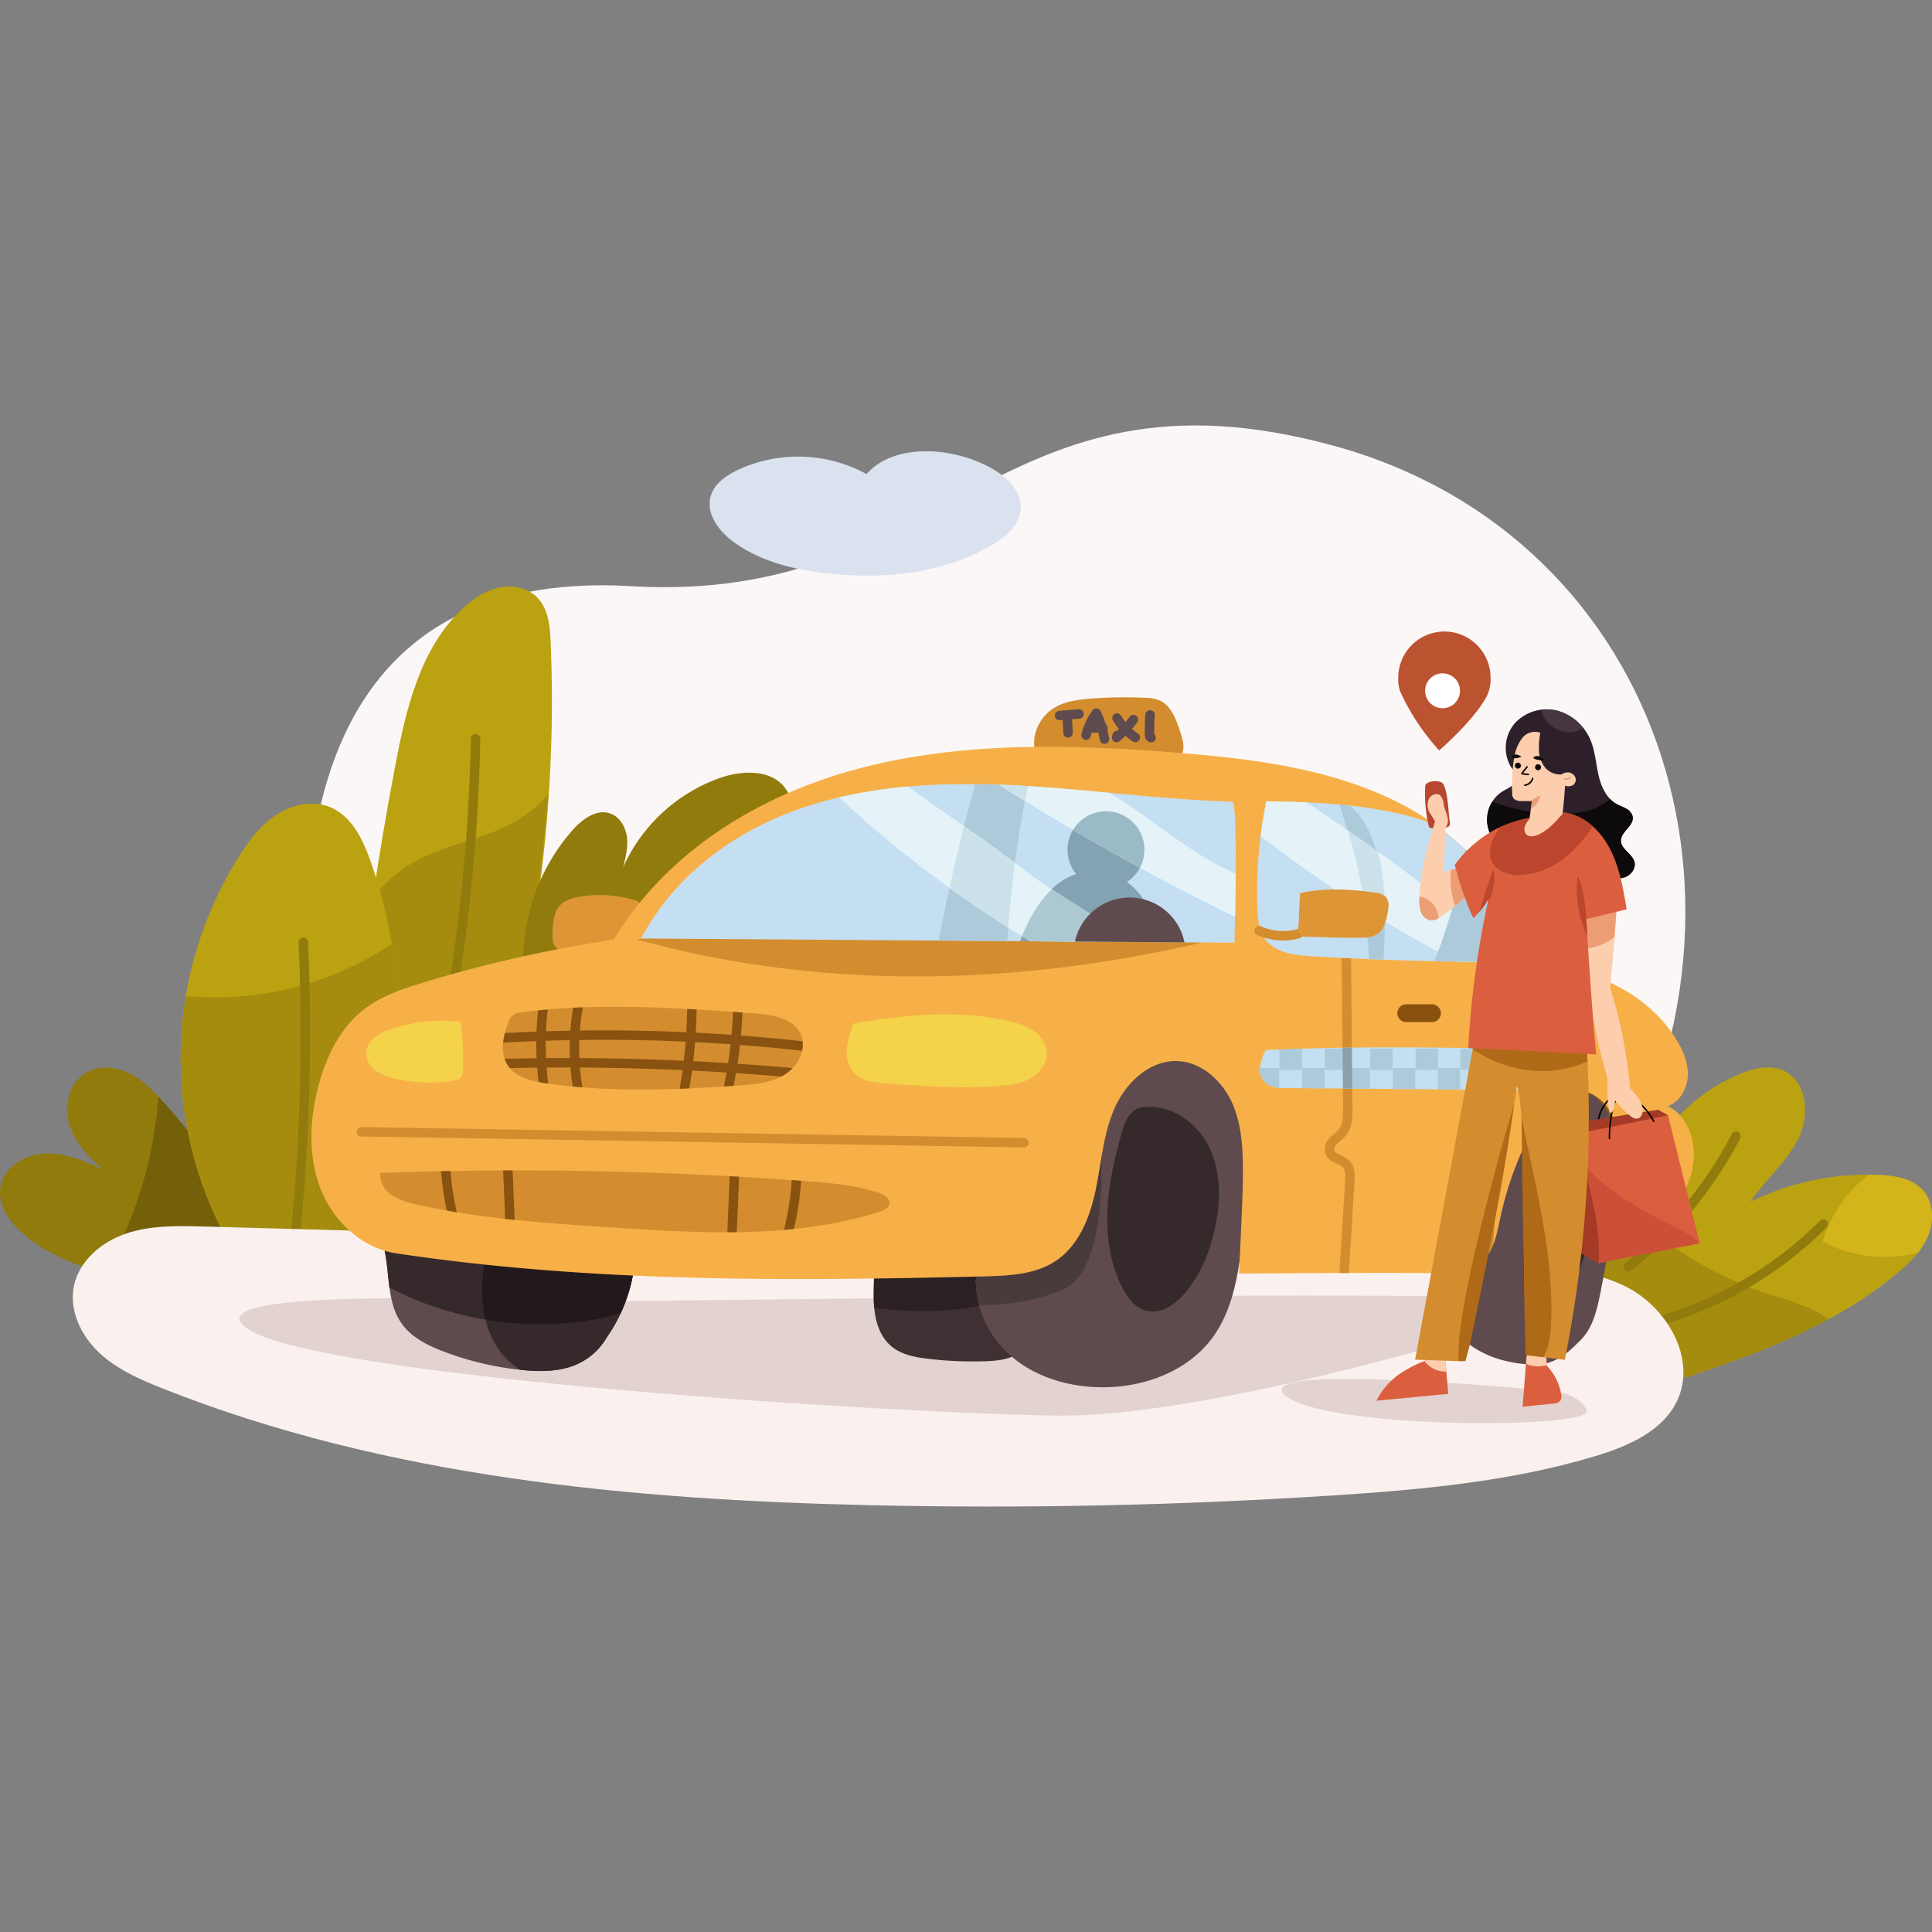 <svg xmlns="http://www.w3.org/2000/svg" xmlns:xlink="http://www.w3.org/1999/xlink" width="600" height="600" viewBox="0 0 600 600">
  <rect x="0" y="0" width="600" height="600" fill="#808080" stroke="none"/>
  <defs>
    <clipPath id="a">
      <path d="M393.105,326.124a14.576,14.576,0,0,0-1.848,5.9,5.532,5.532,0,0,0,3.216,5.19,12.219,12.219,0,0,0,4.8.682l73.718.654-.084-12.849C445.474,325.284,418.041,324.871,393.105,326.124Z" fill="none"/>
    </clipPath>
    <clipPath id="b">
      <path d="M118.03,364.257a1193.707,1193.707,0,0,1,132.942,2.615c7.461.565,15,1.217,22.088,3.636,1.534.523,3.327,1.558,3.187,3.176-.13,1.468-1.776,2.23-3.181,2.672-26.707,8.4-55.4,6.654-83.337,4.826-20.167-1.319-40.431-2.651-60.152-7.08a23.315,23.315,0,0,1-7.554-2.7A8.03,8.03,0,0,1,118.03,364.257Z" fill="none"/>
    </clipPath>
    <clipPath id="c">
      <path d="M158.905,314.83c-2.182,5.19-4.287,11.46-1.133,16.123,2.5,3.7,7.374,4.829,11.794,5.476,19.815,2.9,39.979,2.051,59.96.67,4.893-.339,10.006-.778,14.172-3.374s6.976-8.062,4.957-12.532c-2.277-5.025-8.811-6.094-14.312-6.484C208.919,312.912,183.255,311.12,158.905,314.83Z" fill="none"/>
    </clipPath>
  </defs>
  <title>Online Taxi</title>
  <g>
    <path d="M172.692,415.317s-69.981-46.652-75.813-99.139.972-139.962,99.14-134.132,113.722-71.926,217.722-43.739S556,286.273,492.471,382.273C428.553,478.86,194.076,436.7,172.692,415.317Z" fill="#fcf7f7"/>
    <g>
      <path d="M116.818,402.4c-11.728-53.809-4.412-109.851,5.806-163.967,3.383-17.92,7.735-37,21.051-49.457,3.167-2.965,6.887-5.512,11.119-6.457s9.045-.042,12.08,3.057c3.463,3.538,3.943,8.951,4.146,13.9,1.746,42.415-2.542,85.075-13.694,130.842-4.923,20.85-10.3,42.146-22.362,59.853-3.95,5.8-9.114,11.46-15.993,12.823S103.761,399.133,116.818,402.4Z" fill="#bba211"/>
      <path d="M170.226,246.727c-16.008,18.193-36.639,11.381-52.761,30.145-.677.79-1.323,1.606-1.973,2.418-3.38,33.615-5.844,87.275,1.326,120.174-13.057-3.263-4.729,1.954,2.153.591s12.043-7.027,15.993-12.823c12.061-17.708,17.439-39,22.362-59.853A487.908,487.908,0,0,0,170.226,246.727Z" fill="#a58c0f"/>
      <path d="M118.646,398.647a1.464,1.464,0,0,1-1.39-1.932A561.724,561.724,0,0,0,146.23,229.377a1.438,1.438,0,0,1,1.494-1.436,1.465,1.465,0,0,1,1.437,1.5,564.717,564.717,0,0,1-29.124,168.21A1.467,1.467,0,0,1,118.646,398.647Z" fill="#917b0c"/>
      <path d="M42.41,395.891A55.771,55.771,0,0,1,8.87,384.524c-5.1-3.9-9.865-9.767-8.69-16.08,1.149-6.172,7.8-10.066,14.079-10.229s12.237,2.492,17.95,5.093c-4.66-3.82-8.994-8.453-10.671-14.239s.03-12.888,5.217-15.948c4.047-2.387,9.314-1.853,13.514.256s7.536,5.58,10.668,9.083A219.049,219.049,0,0,1,76.95,378.277c1.456,2.5,2.911,5.389,2.111,8.173-.853,2.963-3.921,4.644-6.781,5.8C59.95,397.205,46.09,398.272,42.41,395.891Z" fill="#917b0c"/>
      <path d="M76.95,378.277A219.049,219.049,0,0,0,50.937,342.46c-.578-.648-1.169-1.29-1.765-1.927A129.013,129.013,0,0,1,33.09,394.386c-.114.2-.229.4-.341.606a54.53,54.53,0,0,0,9.661.9c3.68,2.381,17.54,1.314,29.87-3.645a20.3,20.3,0,0,0,3.364-1.686,39.137,39.137,0,0,0,3.556-6.739A15.972,15.972,0,0,0,76.95,378.277Z" fill="#75600a"/>
      <path d="M79.836,399.4A117.524,117.524,0,0,1,74.055,266.23c3.133-5,6.751-9.871,11.671-13.127s11.379-4.676,16.831-2.417c6.729,2.792,10.209,10.146,12.61,17.024a160.994,160.994,0,0,1,5.146,87.226c-3.5,15.8-9.83,31.687-22.019,42.329-5.106,4.458-11.739,7.988-18.427,6.9S67.48,395.6,79.836,399.4Z" fill="#bba211"/>
      <path d="M163.1,307.108a61.644,61.644,0,0,1,14.69-49.288c3.011-3.384,7.4-6.674,11.685-5.2,3,1.031,4.838,4.2,5.224,7.352s-.4,6.3-1.177,9.376a52.007,52.007,0,0,1,30.158-27.782c6.947-2.408,16-2.669,20.256,3.324,4.241,5.964,1.107,14.311-3.014,20.36C223.979,290.119,190.737,302.6,163.1,307.108Z" fill="#917b0c"/>
      <path d="M121.705,293.138c-.561.348-1.113.7-1.646,1.043a98.571,98.571,0,0,1-62.282,15.136,116.668,116.668,0,0,0-1.538,24.4,118.365,118.365,0,0,0,23.6,65.686c-12.356-3.8-6.658,3.663.031,4.758s13.321-2.437,18.427-6.9c12.189-10.642,18.524-26.532,22.019-42.329A160.958,160.958,0,0,0,121.705,293.138Z" fill="#a58c0f"/>
      <path d="M90.342,398.276a1.32,1.32,0,0,1-.176-.011,1.465,1.465,0,0,1-1.282-1.628,643.459,643.459,0,0,0,3.861-103.894,1.466,1.466,0,1,1,2.929-.13A646.822,646.822,0,0,1,91.8,396.983,1.468,1.468,0,0,1,90.342,398.276Z" fill="#917b0c"/>
      <path d="M512.226,359.523a55.491,55.491,0,0,1,28.043-25.959c4.338-1.79,9.367-3,13.651-1.074,7.423,3.334,8.172,14.083,4.48,21.336s-10.309,12.577-14.753,19.395a82.417,82.417,0,0,1,40.059-8.332c4.911.232,10.255,1.136,13.509,4.822,3.346,3.784,3.468,9.64,1.476,14.281s-5.74,8.285-9.619,11.523c-18.8,15.7-42.264,24.542-65.514,32.238-6,1.984-12.4,3.929-18.52,2.371-7.4-1.886-12.645-8.5-16.016-15.344-6.282-12.75-7.893-28.011-3.093-41.389S502.264,348.934,512.226,359.523Z" fill="#bba211"/>
      <path d="M597.215,369.711c-3.254-3.686-8.6-4.59-13.509-4.822-1.134-.053-2.271-.045-3.408-.051l-.047.037a40.537,40.537,0,0,0-14.177,20.688,40.254,40.254,0,0,0,29.588,3.422,22.489,22.489,0,0,0,3.029-4.993C600.683,379.351,600.561,373.5,597.215,369.711Z" fill="#d3b41a"/>
      <path d="M566.8,408.955c-5.6-3.718-12.3-5.319-18.677-7.448a111.352,111.352,0,0,1-54.119-39.435c8.2,12.652-1.789,19.237-8.377,28.81a37,37,0,0,0-2.274,3.775,57.266,57.266,0,0,0,5.665,20.123c3.371,6.847,8.619,13.458,16.016,15.344,6.119,1.558,12.524-.387,18.52-2.371,15.123-5.006,30.33-10.513,44.291-18.061Q567.338,409.308,566.8,408.955Z" fill="#a58c0f"/>
      <path d="M504.142,414.322a1.467,1.467,0,0,1-.265-2.909,117.107,117.107,0,0,0,61.367-32.337,1.467,1.467,0,0,1,2.081,2.067A120.074,120.074,0,0,1,504.409,414.3,1.427,1.427,0,0,1,504.142,414.322Z" fill="#917b0c"/>
      <path d="M474.964,392.174,63.283,380.908c-8.094-.221-16.385-.414-24.063,2.162S24.48,391.6,22.926,399.55c-1.471,7.514,2.286,15.3,7.87,20.539s12.777,8.369,19.894,11.187c69.369,27.475,145.081,34.5,219.672,36.177q71.835,1.617,143.624-3.029c27.5-1.782,55.179-4.294,81.557-12.254,10.039-3.027,20.759-7.644,25.282-17.105,6.253-13.081-3.173-29.313-16.213-35.655S476.34,393.928,474.964,392.174Z" fill="#faf1ef"/>
      <path d="M505.7,394.856a1.466,1.466,0,0,1-.912-2.615,124.58,124.58,0,0,0,33.071-40.106,1.466,1.466,0,0,1,2.6,1.348,127.568,127.568,0,0,1-33.854,41.056A1.46,1.46,0,0,1,505.7,394.856Z" fill="#917b0c"/>
      <path d="M480.99,431.939s-93.67-9.228-81.9,1.384,96.669,10.613,93.669,4.615S480.99,431.939,480.99,431.939Z" fill="#e2d3d0"/>
    </g>
    <path d="M269.131,147.228a44.434,44.434,0,0,0-40.06-1.261c-3.633,1.734-7.281,4.3-8.37,8.18-1.508,5.367,2.507,10.746,6.987,14.063,8.289,6.138,18.714,8.663,28.964,9.83,17.513,1.994,36.015.222,51.245-8.653,4.271-2.489,8.589-6.1,9.051-11.022.562-5.952-4.744-10.81-10.072-13.517C293.469,138.04,276.656,138.436,269.131,147.228Z" fill="#dae2ef"/>
    <path d="M484.99,403.946c6.8,1.715-104.59,36.3-156.27,35.684S102.314,427.94,77.7,413.175,171.4,404.4,171.4,404.4,469.822,400.123,484.99,403.946Z" fill="#e2d3d0"/>
    <path d="M321.341,232.668c-.933-4.769,1.671-9.738,5.173-12.251s7.718-3.087,11.791-3.419a132.654,132.654,0,0,1,17.334-.285,11.445,11.445,0,0,1,4.978,1.041c3.412,1.831,5,6.471,6.278,10.688.607,2,1.125,4.545-.155,6.029a4.253,4.253,0,0,1-2.028,1.143,86.389,86.389,0,0,1-36.759,3.921,13.585,13.585,0,0,1-5.169-1.344C321.174,237.306,319.751,235.69,321.341,232.668Z" fill="#d38d2f"/>
    <path d="M331.689,229.087a1.464,1.464,0,0,1-1.461-1.4l-.264-5.618a1.464,1.464,0,0,1,1.394-1.533,1.527,1.527,0,0,1,1.534,1.4l.263,5.618a1.464,1.464,0,0,1-1.395,1.533Z" fill="#5f4b4d"/>
    <path d="M329.055,223.686a1.466,1.466,0,0,1-.118-2.927l6.049-.494a1.466,1.466,0,0,1,.237,2.923l-6.049.493C329.133,223.684,329.092,223.686,329.055,223.686Z" fill="#5f4b4d"/>
    <path d="M343,231.027a1.465,1.465,0,0,1-1.447-1.24,27.44,27.44,0,0,0-1.333-5.172,16.917,16.917,0,0,0-1.509,4.032,1.465,1.465,0,1,1-2.854-.664,19.9,19.9,0,0,1,3.45-7.391,1.468,1.468,0,0,1,2.494.244,30.291,30.291,0,0,1,2.649,8.5,1.469,1.469,0,0,1-1.224,1.675A1.592,1.592,0,0,1,343,231.027Z" fill="#5f4b4d"/>
    <path d="M346.772,230.517a1.465,1.465,0,0,1-1.422-1.82l.164-.632a1.467,1.467,0,0,1,1.4-1.1,30.86,30.86,0,0,0,3.9-4.389,1.467,1.467,0,0,1,2.368,1.731,34.029,34.029,0,0,1-5.46,5.863A1.465,1.465,0,0,1,346.772,230.517Z" fill="#5f4b4d"/>
    <path d="M352.587,230.489a1.456,1.456,0,0,1-.818-.251,20.527,20.527,0,0,1-6.153-6.541,1.467,1.467,0,0,1,2.527-1.489,17.532,17.532,0,0,0,5.267,5.6,1.466,1.466,0,0,1-.823,2.681Z" fill="#5f4b4d"/>
    <path d="M357.479,230.557a1.443,1.443,0,0,1-.438-.067,2.275,2.275,0,0,1-1.5-2.38,61.136,61.136,0,0,1,.163-6.2,1.431,1.431,0,0,1,1.576-1.348,1.466,1.466,0,0,1,1.348,1.575,58.176,58.176,0,0,0-.158,5.877,1.466,1.466,0,0,1-.99,2.547Z" fill="#5f4b4d"/>
    <path d="M119.108,386.851c2.059,8.155.8,17.492,5.721,24.312,3.062,4.246,8.006,6.686,12.9,8.549a94.939,94.939,0,0,0,23.868,5.7c4.836.513,9.794.642,14.49-.629a20.271,20.271,0,0,0,12.383-9.486,49.306,49.306,0,0,0,7.891-18.376c.365-1.794.6-3.756-.255-5.369-1.206-2.256-4.035-2.977-6.551-3.431a236.051,236.051,0,0,0-48.219-3.6A90.586,90.586,0,0,0,119.108,386.851Z" fill="#5f4b4d"/>
    <path d="M189.551,388.125a231.723,231.723,0,0,0-37.789-3.627,75.149,75.149,0,0,0-2.04,17.4c.2,7.181,2.309,14.559,7.226,19.8a22.08,22.08,0,0,0,4.65,3.722c4.835.511,9.793.638,14.485-.631a20.271,20.271,0,0,0,12.383-9.486,49.306,49.306,0,0,0,7.891-18.376c.365-1.794.6-3.756-.255-5.369C194.9,389.3,192.067,388.579,189.551,388.125Z" fill="#35292b"/>
    <path d="M187.107,409.311a37.609,37.609,0,0,0,5.711-1.63,49.344,49.344,0,0,0,3.539-10.756c.365-1.794.6-3.756-.255-5.369-1.206-2.256-4.035-2.977-6.551-3.431a236.051,236.051,0,0,0-48.219-3.6,90.586,90.586,0,0,0-22.224,2.327c1.059,4.2,1.246,8.715,1.843,13.039A101.305,101.305,0,0,0,187.107,409.311Z" fill="#35292b"/>
    <path d="M196.1,391.556c-1.206-2.256-4.035-2.977-6.551-3.431-2.761-.5-5.536-.929-8.325-1.326q-.729-.105-1.459-.208c-2.851-.386-5.716-.73-8.618-1.012l-.209-.02c-6.215-.6-12.571-.954-19.161-1.059l-.017,0a75.149,75.149,0,0,0-2.04,17.4,37.437,37.437,0,0,0,1.05,7.908,99.472,99.472,0,0,0,36.335-.5,37.609,37.609,0,0,0,5.711-1.63q.581-1.26,1.089-2.55c.014-.034.027-.069.041-.1.313-.793.6-1.6.871-2.406.035-.106.074-.211.109-.318.241-.736.457-1.479.664-2.225.046-.164.1-.325.138-.491.234-.881.446-1.768.627-2.662C196.722,395.131,196.962,393.169,196.1,391.556Z" fill="#21191b"/>
    <path d="M271.14,390.278c.646,4.813.013,9.7.262,14.549s1.581,9.982,5.262,13.15c3.174,2.73,7.539,3.539,11.7,4.026a118.969,118.969,0,0,0,17.591.742c3.921-.127,8.128-.557,11.127-3.09,3.614-3.051,4.438-8.238,4.669-12.963.247-5.108.052-10.378-1.954-15.085s-6.125-8.774-12.933-10.252C294.289,378.818,280.565,382.949,271.14,390.278Z" fill="#3f3133"/>
    <path d="M315.744,402.235c2.187-.827,4.587-2.282,5.749-4.147a25.306,25.306,0,0,0-1.5-5.967,13.879,13.879,0,0,0-4.968-1.654c-12.779-2.214-25.7-4.41-38.636-3.673a44.328,44.328,0,0,0-5.246,3.484c.646,4.813.013,9.7.262,14.549.023.449.067.9.109,1.356C286.558,408.028,301.674,407.543,315.744,402.235Z" fill="#2b2022"/>
    <g>
      <path d="M303.145,398.459c-.077,9.391,5.1,18.408,12.581,24.081s17.034,8.218,26.427,8.289c13.037.1,26.652-4.893,34.377-15.39,7.422-10.082,8.418-23.322,9.985-35.742,1.006-7.953,2.355-15.947,1.746-23.94s-3.438-16.169-9.48-21.439c-6.161-5.376-15.045-7.024-23.052-5.372s-15.169,6.311-20.908,12.135-10.181,12.792-14.247,19.886a304.648,304.648,0,0,0-15.411,31.055C303.774,395.249,302.414,398.858,303.145,398.459Z" fill="#5f4b4d"/>
      <path d="M317.876,366.186l-.3.172c-4.539,8.353-8.656,16.932-12.414,25.664-1.389,3.227-2.749,6.836-2.018,6.437a26.458,26.458,0,0,0,.872,6.887c6.57-.03,17.781-.823,26.779-5.245,13.612-6.691,11.074-42.913,11.074-42.913Z" fill="#493a3c"/>
    </g>
    <path d="M354.472,343.907c8.4-1.359,16.867,4.232,20.769,11.8s3.935,16.6,2.242,24.944c-1.53,7.538-4.46,14.915-9.4,20.811-2.953,3.533-7.333,6.684-11.827,5.673-3.7-.829-6.233-4.222-7.911-7.618-3.636-7.363-4.807-15.769-4.412-23.973s2.294-16.264,4.532-24.164C349.375,348.178,351.033,344.462,354.472,343.907Z" fill="#35292b"/>
    <path d="M483.967,390.732l24.923-5.375s11.239-40.56-3.909-48.868-25.9,4.4-25.9,4.4Z" fill="#915c1c"/>
    <path d="M452.955,384.793a112.308,112.308,0,0,0-3.04,20.544c-.1,1.826-.314,3.809.569,5.41,6.12,11.1,19.817,12.838,25.34,13.051,7.121.277,11.163-3.721,15.064-7.634,3.857-3.864,5.118-9.541,6.178-14.9,2.975-15.047,5.7-30.347,4.55-45.644-.312-4.141-.97-8.43-3.316-11.86-3.875-5.676-11.813-7.638-18.422-5.749-7.282,2.08-12.889,7.98-16.895,14.409C456.291,363.171,455.1,376.006,452.955,384.793Z" fill="#5f4b4d"/>
    <path d="M488.253,354.936a10.992,10.992,0,0,0-6.193,4.181,26.682,26.682,0,0,0-3.528,6.733c-3.773,9.636-5.958,20.01-5.312,30.338.183,2.957.9,6.363,3.552,7.7,2.328,1.172,5.191.185,7.305-1.339a20.832,20.832,0,0,0,6.75-9.048,52.144,52.144,0,0,0,2.873-11.043c1.229-7.029,2.108-14.241.936-21.278a10.215,10.215,0,0,0-1.762-4.74A4.547,4.547,0,0,0,488.253,354.936Z" fill="#35292b"/>
    <path d="M198.257,279.915a37.59,37.59,0,0,0-18.284-1.419c-2.2.377-4.489,1.022-6.022,2.647-1.929,2.052-2.187,5.118-2.339,7.935-.1,1.738-.142,3.648.927,5.026a6.339,6.339,0,0,0,3.833,1.972,21.781,21.781,0,0,0,19.82-6.135,11.489,11.489,0,0,0,2.858-4.512A6.491,6.491,0,0,0,198.257,279.915Z" fill="#dd9536"/>
    <path d="M475.371,300.575c-3.456-23.046-21.526-41.867-42.5-52.028s-44.656-12.989-67.887-14.826c-32.008-2.529-64.635-3.4-95.8,4.324s-61.055,24.985-78.6,53.741A420.727,420.727,0,0,0,131.6,305.1c-6.54,1.98-13.177,4.193-18.578,8.384-7.53,5.842-11.867,14.96-14.239,24.193-2.683,10.43-3.119,21.757.877,31.761s12.976,18.378,23.652,19.834c60.172,9.032,121.332,8.6,182.16,7.129,7.817-.19,16.118-.544,22.585-4.937,7.139-4.851,10.5-13.621,12.244-22.073s2.347-17.263,5.814-25.168,10.829-14.961,19.458-14.693c7.81.242,14.413,6.515,17.4,13.733s3.078,15.268,3,23.082-1.2,29.192-1.2,29.192,40.658-.356,59.371-.163c4.739.049,9.888.28,13.927-2.2,6.442-3.952,6.606-9.831,8.355-17.184a106.413,106.413,0,0,1,9.464-25.146,30,30,0,0,1,5.986-8.413,12.45,12.45,0,0,1,9.438-3.512c4.646.5,8.335,4.449,9.953,8.835s1.557,9.183,1.48,13.857q-.154,9.067-.306,18.139c-.051,3.1.519,7.062,3.524,7.813,2.429.607,4.641-1.44,6.311-3.305,5.325-5.948,10.815-12.186,12.97-19.871s-.129-17.25-7.236-20.89c3.81-1.4,6.073-5.607,6.156-9.665s-1.643-7.949-3.805-11.384C511.072,307.7,492.517,299.4,475.371,300.575Z" fill="#f7b048"/>
    <path d="M416.346,358.722c-1.12-.516-1.811-.863-1.989-1.448a2.41,2.41,0,0,1,.842-2.015,13.37,13.37,0,0,1,1.078-.967,12.257,12.257,0,0,0,1.775-1.711c2.045-2.551,2.01-6.133,1.986-8.5l-.447-46.229a1.406,1.406,0,0,0-1.479-1.452,1.465,1.465,0,0,0-1.453,1.481l.447,46.23c.026,2.584-.058,5.038-1.341,6.637a9.711,9.711,0,0,1-1.372,1.3,16.935,16.935,0,0,0-1.3,1.178,5.072,5.072,0,0,0-1.539,4.9c.57,1.88,2.23,2.647,3.565,3.265a6.276,6.276,0,0,1,1.9,1.134c.847.907.818,2.591.718,4.239l-1.764,28.587,2.94-.009,1.752-28.4c.133-2.183.137-4.661-1.5-6.42A8.6,8.6,0,0,0,416.346,358.722Z" fill="#d38d2f"/>
    <path d="M460.652,358.722c-1.118-.516-1.81-.863-1.989-1.448a2.415,2.415,0,0,1,.844-2.015,13.528,13.528,0,0,1,1.077-.967,12.412,12.412,0,0,0,1.775-1.711c2.046-2.551,2.011-6.133,1.985-8.5l-.447-46.229a1.466,1.466,0,0,0-1.466-1.452h-.013a1.467,1.467,0,0,0-1.453,1.481l.449,46.23c.025,2.584-.059,5.038-1.341,6.637a9.731,9.731,0,0,1-1.374,1.3,17.316,17.316,0,0,0-1.305,1.178,5.079,5.079,0,0,0-1.539,4.9c.571,1.88,2.232,2.647,3.566,3.265a6.27,6.27,0,0,1,1.9,1.134c.849.907.819,2.591.718,4.239L460.522,391.3a13.487,13.487,0,0,0,3.237-4.828l1.206-19.531c.134-2.183.138-4.661-1.5-6.42A8.605,8.605,0,0,0,460.652,358.722Z" fill="#d38d2f"/>
    <path d="M474.961,298.427c-3.313-17.294-14.814-32.065-29.427-42.386-1.3-.486-2.6-.952-3.917-1.369-15.218-4.831-31.391-5.543-48.361-5.811a142.2,142.2,0,0,0-2.749,33.292c.116,3.221.4,6.617,2.232,9.269,3.076,4.452,9.234,5.227,14.637,5.549q31.868,1.9,63.816,1.754A19.916,19.916,0,0,0,474.961,298.427Z" fill="#c4dff2"/>
    <path d="M425.183,297.859c1.5.062,3,.1,4.5.159.5-8.925.763-17.9-.635-26.675-1.355-8.509-4.47-16.907-9.875-21.158-1.043-.112-2.094-.21-3.146-.3A198.913,198.913,0,0,1,425.183,297.859Z" fill="#adcadb"/>
    <path d="M393.256,248.861c-.731,3.6-1.308,7.228-1.756,10.873,19.238,14.593,39.468,27.951,60.988,38.881,6.234.09,12.469.138,18.7.11.22,0,.441-.01.662-.013a701.472,701.472,0,0,0-66.11-49.513C401.633,249.021,397.469,248.928,393.256,248.861Z" fill="#e5f3f9"/>
    <path d="M197.626,291.744c60.639,16.817,124.965,14.231,185.838-1.538C318.512,285.512,253.315,284.935,197.626,291.744Z" fill="#d38d2f"/>
    <path d="M199.068,291.453l184.31,1.315s1.263-44.68-.745-43.8c-22.124-.677-44.1-3.784-66.206-4.988s-44.661-.44-65.712,6.4S210.1,270.711,199.068,291.453Z" fill="#c4dff2"/>
    <path d="M316.8,292.293l43.177.308c-.886-5.392-3.324-14-10.014-18.69a11.942,11.942,0,1,0-15.756-2.468C324.206,274.678,318.809,286.762,316.8,292.293Z" fill="#83a2b2"/>
    <path d="M319.2,244.159c-.925-.057-1.846-.128-2.769-.178-4.515-.245-9.047-.4-13.582-.45q-6.707,23.922-11.261,48.379c.955.092,1.91.151,2.867.223l18.36.131A351.522,351.522,0,0,1,319.2,244.159Z" fill="#adcadb"/>
    <path d="M310.2,243.705a776.049,776.049,0,0,0,73.361,41.087c.079-3.826.155-8.609.19-13.437-8.359-3.639-15.934-8.983-23.352-14.336-5.193-3.747-10.417-7.536-15.911-10.811-9.348-.864-18.693-1.716-28.064-2.227C314.355,243.868,312.28,243.78,310.2,243.705Z" fill="#e5f3f9"/>
    <path d="M321.483,272.733c-4.991-3.753-9.984-7.506-16.649-12.389-7.733-5.365-15.453-10.731-22.9-16.064a150.882,150.882,0,0,0-21.347,3.362,359.242,359.242,0,0,0,56.165,42.709q1.623,1,3.277,1.964l33.487.24C343.13,286.719,332.685,280.285,321.483,272.733Z" fill="#e5f3f9"/>
    <path d="M318,356.338h-.026l-205.746-3.392a1.466,1.466,0,0,1,.026-2.932h.023l205.748,3.392a1.466,1.466,0,0,1-.025,2.932Z" fill="#d38d2f"/>
    <path d="M143.094,317.335a86.086,86.086,0,0,1,.686,14.568,3.876,3.876,0,0,1-1.026,3,3.754,3.754,0,0,1-1.728.623,45.138,45.138,0,0,1-18.479-.605,15.6,15.6,0,0,1-5.833-2.463,6.2,6.2,0,0,1-.215-10.374,16.112,16.112,0,0,1,5.192-2.576A49.535,49.535,0,0,1,143.094,317.335Z" fill="#f4d34a"/>
    <path d="M265.11,317.882a28.7,28.7,0,0,0-2.094,8.023,9.658,9.658,0,0,0,2.585,7.63c2.349,2.225,5.847,2.593,9.071,2.847,11.894.936,23.851,1.872,35.74.863,3.306-.278,6.693-.74,9.587-2.364s5.214-4.665,5.08-7.979a9.116,9.116,0,0,0-4.172-6.831,21.789,21.789,0,0,0-7.69-2.978C297.731,313.571,281.6,315.048,265.11,317.882Z" fill="#f4d34a"/>
    <path d="M248.655,321.193c-2.277-5.025-8.811-6.094-14.312-6.484-24.59-1.739-49.4-3.472-73.038-.227a4.192,4.192,0,0,0-3.339,2.694c-1.748,4.649-2.886,9.8-.194,13.777,2.5,3.7,7.374,4.829,11.794,5.476,19.815,2.9,39.979,2.051,59.96.67,4.893-.339,10.006-.778,14.172-3.374S250.674,325.663,248.655,321.193Z" fill="#d38d2f"/>
    <path d="M118.03,364.257a1193.707,1193.707,0,0,1,132.942,2.615c7.461.565,15,1.217,22.088,3.636,1.534.523,3.327,1.558,3.187,3.176-.13,1.468-1.776,2.23-3.181,2.672-26.707,8.4-55.4,6.654-83.337,4.826-20.167-1.319-40.431-2.651-60.152-7.08a23.315,23.315,0,0,1-7.554-2.7A8.03,8.03,0,0,1,118.03,364.257Z" fill="#d38d2f"/>
    <path d="M398.457,292.079a19.6,19.6,0,0,1-8-1.689,1.466,1.466,0,1,1,1.2-2.675,16.723,16.723,0,0,0,11.3.809,1.465,1.465,0,1,1,.809,2.817A19.253,19.253,0,0,1,398.457,292.079Z" fill="#d38d2f"/>
    <path d="M342.559,227.578h-.023l-4.248-.066a1.466,1.466,0,0,1-1.443-1.489,1.49,1.49,0,0,1,1.489-1.443l4.248.065a1.467,1.467,0,0,1-.023,2.933Z" fill="#5f4b4d"/>
    <path d="M294.864,275.744q8.942,6.454,18.283,12.326c.5-6.7,1.151-13.4,2.036-20.063-3.1-2.319-6.433-4.793-10.349-7.663-1.827-1.267-3.639-2.534-5.462-3.8Q296.944,266.1,294.864,275.744Z" fill="#cce2ea"/>
    <path d="M423.905,282.284c2.036,1.286,4.08,2.562,6.14,3.809a85.818,85.818,0,0,0-1-16.416,51.015,51.015,0,0,0-1.172-5.215q-4.584-3.288-9.219-6.5A172.972,172.972,0,0,1,423.905,282.284Z" fill="#cce2ea"/>
    <path d="M403.746,277.379q-.246,5.158-.486,10.314a2.6,2.6,0,0,0,3.171,3.209q7.815.349,15.637.331c2.03,0,4.21-.076,5.844-1.277,1.935-1.423,2.546-4,3.023-6.355.355-1.756.627-3.827-.618-5.119a5.477,5.477,0,0,0-3.256-1.267C419.015,276.022,410.832,275.769,403.746,277.379Z" fill="#dd9536"/>
    <path d="M455,263.812a160.382,160.382,0,0,1-9.557,34.667c8.58.182,17.162.285,25.745.246a19.916,19.916,0,0,0,3.769-.3C472.405,285.09,464.971,273.264,455,263.812Z" fill="#adcadb"/>
    <path d="M319.2,244.156c-.925-.057-1.846-.125-2.769-.175-2.072-.113-4.147-.2-6.224-.276q4.05,2.566,8.132,5.075C318.626,247.24,318.883,245.691,319.2,244.156Z" fill="#cce2ea"/>
    <path d="M393.105,326.124a14.576,14.576,0,0,0-1.848,5.9,5.532,5.532,0,0,0,3.216,5.19,12.219,12.219,0,0,0,4.8.682l73.718.654-.084-12.849C445.474,325.284,418.041,324.871,393.105,326.124Z" fill="#c4dff2"/>
    <g clip-path="url(#a)">
      <g>
        <rect x="390.307" y="331.683" width="6.961" height="6.621" fill="#adcadb"/>
        <rect x="397.353" y="325.656" width="6.96" height="6.622" fill="#adcadb"/>
        <rect x="404.399" y="331.683" width="6.963" height="6.621" fill="#adcadb"/>
        <rect x="411.445" y="325.656" width="6.96" height="6.622" fill="#adcadb"/>
        <rect x="418.491" y="331.683" width="6.963" height="6.621" fill="#adcadb"/>
        <rect x="425.537" y="325.656" width="6.96" height="6.622" fill="#adcadb"/>
        <rect x="432.582" y="331.683" width="6.965" height="6.621" fill="#adcadb"/>
        <rect x="439.629" y="325.656" width="6.962" height="6.622" fill="#adcadb"/>
        <rect x="446.506" y="331.683" width="6.96" height="6.621" fill="#adcadb"/>
        <rect x="453.549" y="325.656" width="6.965" height="6.622" fill="#adcadb"/>
        <rect x="460.596" y="331.683" width="6.963" height="6.621" fill="#adcadb"/>
        <rect x="467.644" y="325.656" width="6.961" height="6.622" fill="#adcadb"/>
      </g>
      <path d="M461.233,325.527l.126,12.917,2.931.026-.125-12.9Z" fill="#8aa1ad"/>
    </g>
    <path d="M447.481,314.66a2.77,2.77,0,0,1-2.769,2.77h-7.979a2.771,2.771,0,0,1-2.771-2.77h0a2.77,2.77,0,0,1,2.771-2.769h7.979a2.769,2.769,0,0,1,2.769,2.769Z" fill="#89510e"/>
    <path d="M489.507,314.66a2.77,2.77,0,0,1-2.77,2.77h-7.978a2.77,2.77,0,0,1-2.77-2.77h0a2.77,2.77,0,0,1,2.77-2.769h7.978a2.77,2.77,0,0,1,2.77,2.769Z" fill="#89510e"/>
    <g clip-path="url(#b)">
      <g>
        <path d="M227.207,387.471h-.063a1.465,1.465,0,0,1-1.4-1.526l1.04-24.882a1.466,1.466,0,1,1,2.929.122l-1.042,24.882A1.464,1.464,0,0,1,227.207,387.471Z" fill="#895211"/>
        <path d="M244.025,386.871a1.439,1.439,0,0,1-.418-.061,1.465,1.465,0,0,1-.988-1.823,84.7,84.7,0,0,0,3.357-20.34,1.491,1.491,0,0,1,1.529-1.4,1.464,1.464,0,0,1,1.4,1.53,87.752,87.752,0,0,1-3.473,21.045A1.466,1.466,0,0,1,244.025,386.871Z" fill="#895211"/>
        <path d="M158.5,383.562a1.466,1.466,0,0,1-1.462-1.405L156,357.276a1.465,1.465,0,1,1,2.928-.122l1.041,24.881a1.465,1.465,0,0,1-1.4,1.526Z" fill="#895211"/>
        <path d="M141.683,382.962a1.468,1.468,0,0,1-1.406-1.048,87.76,87.76,0,0,1-3.473-21.045,1.466,1.466,0,0,1,1.4-1.531,1.5,1.5,0,0,1,1.528,1.4,84.849,84.849,0,0,0,3.356,20.341,1.465,1.465,0,0,1-1.4,1.884Z" fill="#895211"/>
      </g>
    </g>
    <g clip-path="url(#c)">
      <g>
        <path d="M153.271,323.965a1.465,1.465,0,0,1,.011-2.925,562.687,562.687,0,0,1,98.1,2.579,1.469,1.469,0,0,1,1.291,1.623,1.485,1.485,0,0,1-1.625,1.29,559.649,559.649,0,0,0-97.585-2.565A1.506,1.506,0,0,1,153.271,323.965Z" fill="#895211"/>
        <path d="M155.7,331.767a1.466,1.466,0,0,1,.061-2.928,804.435,804.435,0,0,1,92.583,3.04,1.466,1.466,0,0,1,1.327,1.593,1.5,1.5,0,0,1-1.592,1.327,799.9,799.9,0,0,0-92.243-3.029C155.791,331.771,155.746,331.77,155.7,331.767Z" fill="#895211"/>
        <g>
          <path d="M168.974,339.848a1.469,1.469,0,0,1-1.35-1.236,95.033,95.033,0,0,1-.128-27.776,1.444,1.444,0,0,1,1.661-1.242,1.469,1.469,0,0,1,1.243,1.66,92.118,92.118,0,0,0,.12,26.906,1.463,1.463,0,0,1-1.221,1.675A1.549,1.549,0,0,1,168.974,339.848Z" fill="#895211"/>
          <path d="M179.829,342.024a1.467,1.467,0,0,1-1.338-1.16,75.212,75.212,0,0,1,.3-31.9,1.466,1.466,0,0,1,2.86.648,72.276,72.276,0,0,0-.289,30.65A1.465,1.465,0,0,1,180.227,342,1.5,1.5,0,0,1,179.829,342.024Z" fill="#895211"/>
          <path d="M212.169,341.208a1.267,1.267,0,0,1-.172-.023,1.466,1.466,0,0,1-1.176-1.708,155.278,155.278,0,0,0,2.6-29.081,1.465,1.465,0,1,1,2.93-.016,158.271,158.271,0,0,1-2.642,29.633A1.47,1.47,0,0,1,212.169,341.208Z" fill="#895211"/>
          <path d="M225.425,342.322a1.619,1.619,0,0,1-.244-.037,1.464,1.464,0,0,1-1.086-1.763,137.871,137.871,0,0,0,3.65-30.612,1.468,1.468,0,0,1,2.936.022,140.787,140.787,0,0,1-3.736,31.262A1.467,1.467,0,0,1,225.425,342.322Z" fill="#895211"/>
        </g>
      </g>
    </g>
    <path d="M461.807,216.081a11.911,11.911,0,0,0,1.1-5.5,14.334,14.334,0,1,0-28.667,0,10.716,10.716,0,0,0,.656,4.294,71.176,71.176,0,0,0,12.048,18.185S457.854,223.692,461.807,216.081Z" fill="#bb5330"/>
    <path d="M453.415,214.529A5.416,5.416,0,1,1,448,209.113,5.414,5.414,0,0,1,453.415,214.529Z" fill="#fff"/>
    <path d="M343.463,251.955a11.925,11.925,0,0,0-10.213,5.775q10.291,6.03,20.759,11.748a11.921,11.921,0,0,0-10.546-17.523Z" fill="#99bac6"/>
    <path d="M326.623,276.151c-4.63,4.417-7.609,10.508-9.227,14.584.874.532,1.751,1.063,2.636,1.58l26.643.191,6.844.049C344.737,287.621,335.909,282.252,326.623,276.151Z" fill="#acc9d1"/>
    <path d="M367.85,292.657a17.383,17.383,0,0,0-34.017-.243Z" fill="#5f4b4d"/>
    <path d="M416.925,325.39l.122,12.661,2.933.026-.124-12.722C418.879,325.366,417.9,325.376,416.925,325.39Z" fill="#8aa1ad"/>
    <g>
      <path d="M496.252,350.314a.232.232,0,0,1-.231-.224,11.971,11.971,0,0,1,2.473-7.6,6.145,6.145,0,0,1,3.291-2.388,5.6,5.6,0,0,1,4.981,1.551,16.2,16.2,0,0,1,3.043,4.28.23.23,0,1,1-.4.225A15.873,15.873,0,0,0,506.456,342a5.157,5.157,0,0,0-4.561-1.445,5.711,5.711,0,0,0-3.037,2.223,11.494,11.494,0,0,0-2.375,7.3.233.233,0,0,1-.224.238Z"/>
      <polygon points="527.858 386.09 518.01 346.364 486.286 349.481 488.091 387.379 496.47 392.279 527.858 386.09" fill="#db5f3f"/>
      <path d="M488.091,387.379l-1.57-32.981a50.478,50.478,0,0,0,11.144,12.839c6.822,5.7,14.735,9.909,22.672,13.908a29.152,29.152,0,0,1,7.416,4.7c.02.02.039.042.058.061l.047.182-31.388,6.189Z" fill="#cc5037"/>
      <path d="M488.091,387.379l-1.805-37.9,3.3-.339c1.619,14.132,8.014,28.734,6.886,43.137h0Z" fill="#a53b26"/>
      <path d="M514.976,344.633q1.516.867,3.034,1.731l-28.115,5.7-3.609-2.9Z" fill="#a53b26"/>
      <path d="M448.749,420.812q.509,6.036,1.017,12.072-11.159,1.067-22.315,2.135a22.244,22.244,0,0,1,8.525-9.169A39.271,39.271,0,0,1,448.749,420.812Z" fill="#db5f3f"/>
      <path d="M448.749,420.812q.219,2.577.436,5.156a8.327,8.327,0,0,1-6.222-2.577,5.871,5.871,0,0,1-.559-.707A50.139,50.139,0,0,1,448.749,420.812Z" fill="#fccead"/>
      <g>
        <path d="M480.2,420.892q.081,1.627.158,3.258a16.136,16.136,0,0,1,4.47,8.9,2.67,2.67,0,0,1-.25,1.957,2.928,2.928,0,0,1-2.177.881q-4.772.492-9.544.99l1.067-13.664c.105-1.315.325-2.834,1.456-3.515C476.573,418.98,478.1,419.6,480.2,420.892Z" fill="#db5f3f"/>
        <path d="M480.344,423.948a9.8,9.8,0,0,1-4.847.148,4.315,4.315,0,0,1-1.593-.677l.015-.2c.105-1.315.207-3.217.919-3.6,1.23-.665,3.26-.011,5.357,1.277Q480.27,422.418,480.344,423.948Z" fill="#fccead"/>
        <path d="M492.765,324.257a387.844,387.844,0,0,1-6.784,98.069l-11.519-1.434s-.543-80.3-3.426-83.519c-3.507,26.248-9.678,51.884-15.047,77.816-.579,2.8.2,6.525-2.476,7.535l-14.047-.467L458.33,320.62Z" fill="#d38d2f"/>
      </g>
      <path d="M458.33,320.62l34.435,3.637c.105,1.791.147,3.584.227,5.376a34.524,34.524,0,0,1-17.253,2.863,39.668,39.668,0,0,1-18.376-6.67Z" fill="#af6a17"/>
      <path d="M455.1,422.724l-2.118-.018a58.135,58.135,0,0,1,.667-10.93c3.088-23.556,16.394-68.787,16.55-68.53-3.374,24.271-8.308,48.329-13.277,72.324C456.342,418.372,455.1,422.724,455.1,422.724Z" fill="#af6a17"/>
      <path d="M472.53,347.152c4.328,21.335,10.144,42.534,9.169,64.251-.155,3.461-.655,7.253-2.423,10.089l-5.372-.627C473.449,419.2,472.5,348.061,472.53,347.152Z" fill="#af6a17"/>
      <path d="M442.6,244.184a45.318,45.318,0,0,0,1.081,12.3c.338,1.44,3.506.45,4.987.445a1.277,1.277,0,0,0,1.562-1.693c-.529-4.354-.583-9.03-2.015-11.747C447.491,242.122,442.689,242.332,442.6,244.184Z" fill="#b74730"/>
      <path d="M448.924,257.151q-.282,6.8-.566,13.6c1.861-.453,3.428-.873,4.994-1.293a1.15,1.15,0,0,1,.8-.019,1.174,1.174,0,0,1,.5.8q.967,3.433,1.936,6.865a66.469,66.469,0,0,1-8.469,7.2c-1.139.828-2.439,1.671-3.839,1.507a3.9,3.9,0,0,1-2.949-2.5,9.955,9.955,0,0,1-.524-4c.16-8.167,2.357-16.144,4.86-24.191,0,0-.784-1.374-1.713-2.83a4.679,4.679,0,0,1-.451-3.436,2.772,2.772,0,0,1,2.9-2.234c.83.078,1.681,1.123,1.886,2.72.276,2.158.676,2.076,1.165,4.2A4.2,4.2,0,0,1,448.924,257.151Z" fill="#fccead"/>
      <path d="M451.938,281.326a24.363,24.363,0,0,1-1.309-11.144c.938-.243,1.839-.482,2.723-.719a1.15,1.15,0,0,1,.8-.019,1.174,1.174,0,0,1,.5.8q.967,3.433,1.936,6.865A58.459,58.459,0,0,1,451.938,281.326Z" fill="#ec9d73"/>
      <path d="M446.245,282.762a7.272,7.272,0,0,1,.5,2.423,4.124,4.124,0,0,1-2.474.634,3.9,3.9,0,0,1-2.949-2.5,9.955,9.955,0,0,1-.524-4c.006-.315.035-.625.046-.94.066.013.134.018.2.033A7.546,7.546,0,0,1,446.245,282.762Z" fill="#ec9d73"/>
      <path d="M499.824,353.776a.231.231,0,0,1-.231-.229,39.878,39.878,0,0,1,1.02-9.258c.33-1.427.895-3.159,2.35-3.885,1.319-.66,3.082-.3,4.962,1a18.27,18.27,0,0,1,5.868,6.762.231.231,0,0,1-.413.207,17.8,17.8,0,0,0-5.718-6.59c-1-.7-2.924-1.753-4.494-.971-1.281.639-1.8,2.247-2.106,3.576a39.446,39.446,0,0,0-1.008,9.151.23.23,0,0,1-.228.232Z"/>
      <path d="M502.015,282.551c-.566,8.141-1.131,16.282-2.007,24.06a147.25,147.25,0,0,1,6.227,31.488,19.9,19.9,0,0,1,2.685,3.054,6.643,6.643,0,0,1,1.22,3.816c-.037,1.089-.639,2.323-1.72,2.462a2.921,2.921,0,0,1-2.055-.848,28.481,28.481,0,0,1-4.808-4.833,6.836,6.836,0,0,1-.685,3.312c-.116.24-.294.5-.561.513-.378.016-.551-.46-.609-.834a36.451,36.451,0,0,1-.377-9.5,195.384,195.384,0,0,1-7.9-51.1C494.841,283.585,498.256,283.032,502.015,282.551Z" fill="#fccead"/>
      <path d="M502.015,282.551q-.293,4.23-.6,8.438a17.589,17.589,0,0,1-9.461,3.643c-.261-3.493-.453-6.993-.524-10.5C494.841,283.585,498.256,283.032,502.015,282.551Z" fill="#ec9d73"/>
      <path d="M469.268,238.237a11.691,11.691,0,0,1,1.143-13.585,13.419,13.419,0,0,1,13.313-3.919,15.788,15.788,0,0,1,10.385,9.517c1.319,3.371,1.534,7.058,2.354,10.584s2.471,7.151,5.639,8.9c.955.527,2.012.859,2.953,1.41a3.806,3.806,0,0,1,1.988,2.471c.48,2.821-3.672,4.62-3.651,7.483.019,2.726,3.723,4.1,4.247,6.778.363,1.854-1.034,3.7-2.762,4.456a11.3,11.3,0,0,1-5.581.506,106.6,106.6,0,0,1-24.226-5.582c-4.874-1.636-10.138-3.847-12.358-8.484a10.437,10.437,0,0,1,3.648-12.836c.941-.6,1.981-1.054,2.895-1.7a4.221,4.221,0,0,0,1.881-2.676C471.3,240.449,470.158,239.61,469.268,238.237Z" fill="#2d202a"/>
      <path d="M462.712,258.771a10.4,10.4,0,0,1,.706-9.737c.555.149,1.1.326,1.623.5a61.634,61.634,0,0,0,18.937,3.216,30.5,30.5,0,0,0,10.425-1.4,16.931,16.931,0,0,0,5.616-3.234,8.793,8.793,0,0,0,2.083,1.615c.955.527,2.012.859,2.953,1.41a3.806,3.806,0,0,1,1.988,2.471c.48,2.821-3.672,4.62-3.651,7.483.019,2.726,3.723,4.1,4.247,6.778.363,1.854-1.034,3.7-2.762,4.456a11.3,11.3,0,0,1-5.581.506,106.6,106.6,0,0,1-24.226-5.582C470.2,265.619,464.932,263.408,462.712,258.771Z" fill="#0d0a0b"/>
      <path d="M451.826,268.526c-.188-.144,2.922,11.195,5.734,16.562a22.444,22.444,0,0,0,4.754-6.074,289.087,289.087,0,0,0-6.349,46.491c13.733.574,26.738,1.27,39.744,1.965-1.313-14.043-2.2-28.055-3.092-42.065,3.7-.852,8.126-1.927,12.555-3-1.065-6.408-2.164-12.937-5.141-18.712s-8.188-10.777-14.712-11.393c-7.215.959-14.606,1.969-21.054,5.349A38.182,38.182,0,0,0,451.826,268.526Z" fill="#db5f3f"/>
      <path d="M489.911,272.209c2.563,3.489,2.944,16.9,3.063,18.761A35.659,35.659,0,0,1,489.911,272.209Z" fill="#bc452e"/>
      <path d="M485.319,252.3a16.309,16.309,0,0,1,9.326,4.355,41.067,41.067,0,0,1-9.461,10.312,23.192,23.192,0,0,1-13.218,4.78,11.835,11.835,0,0,1-5.487-1.089,6.83,6.83,0,0,1-3.6-4.133,9.105,9.105,0,0,1,.874-5.975,22.664,22.664,0,0,1,2.023-3.614C471.858,254.136,478.659,253.182,485.319,252.3Z" fill="#bc452e"/>
      <path d="M475.735,248.9c-1.031-.331-3.371.09-4.4-.243a2.713,2.713,0,0,1-1.251-.665,2.627,2.627,0,0,1-.474-1.678,51.274,51.274,0,0,1,.679-11.266,13.017,13.017,0,0,1,2.339-5.681,5.066,5.066,0,0,1,5.714-1.82,26.452,26.452,0,0,0-.4,5.646,8.9,8.9,0,0,0,1.947,5.221,6.058,6.058,0,0,0,5.1,2.078,3.152,3.152,0,0,1,2.4-.564,2.485,2.485,0,0,1,1.859,1.562,2.059,2.059,0,0,1-.662,2.28,2.911,2.911,0,0,1-2.533.23c-.209,2.85-.418,5.7-.812,8.779-2.231,2.538-4.565,5.153-7.664,6.5-1.163.5-2.679.75-3.566-.151a2.507,2.507,0,0,1-.432-2.513,7.41,7.41,0,0,1,1.417-2.258Z" fill="#fccead"/>
      <path d="M474.644,240.753h-.025l-1.851-.2a.376.376,0,0,1-.278-.137.368.368,0,0,1,.046-.469L474.079,238a.23.23,0,1,1,.361.286l-1.447,1.823,1.677.185a.231.231,0,0,1-.026.46Z"/>
      <path d="M473.554,244.087a.231.231,0,0,1-.026-.46,2.693,2.693,0,0,0,2.228-1.946.231.231,0,0,1,.447.115,3.13,3.13,0,0,1-2.623,2.29Z"/>
      <path d="M479.5,236.073a2.869,2.869,0,0,0-1.361-1.155,1.878,1.878,0,0,0-1.733.186c-.1.071-.2.181-.167.3.027.1.127.147.216.187A5.382,5.382,0,0,0,479.5,236.073Z" fill="#0d0a0b"/>
      <path d="M472.484,234.943a5.709,5.709,0,0,0-1.326-.57,1.933,1.933,0,0,0-1.406.14c-.213.12-.41.361-.327.591a.619.619,0,0,0,.5.314A3.662,3.662,0,0,0,472.484,234.943Z" fill="#0d0a0b"/>
      <path d="M486.505,242.162a1.957,1.957,0,0,1-.63-.1.231.231,0,1,1,.147-.437,1.58,1.58,0,0,0,1.518-.31.23.23,0,1,1,.308.343A2.02,2.02,0,0,1,486.505,242.162Z" fill="#ec9d73"/>
      <path d="M483.724,220.733a15.218,15.218,0,0,1,7.96,5.356,7.848,7.848,0,0,1-3.7,1.325,9.183,9.183,0,0,1-8.169-4.165,7.76,7.76,0,0,1-1.109-2.828A13.524,13.524,0,0,1,483.724,220.733Z" fill="#453641"/>
      <path d="M462.314,279.014a22.467,22.467,0,0,1-2.729,3.963c1.218-4.349,2.572-8.661,4.165-12.89a14.253,14.253,0,0,1-1.689,10.159C462.145,279.836,462.225,279.424,462.314,279.014Z" fill="#bc452e"/>
      <path d="M476.725,238.277a.929.929,0,1,0,.929-.928A.928.928,0,0,0,476.725,238.277Z" fill="#0d0a0b"/>
      <circle cx="471.404" cy="237.782" r="0.928" fill="#0d0a0b"/>
      <path d="M475.426,251.164l.309-2.263a3.5,3.5,0,0,0-.841-.121,10.282,10.282,0,0,0,2.725-1.448c.153-.114.364-.236.52-.127s.116.327.063.5A6.357,6.357,0,0,1,475.426,251.164Z" fill="#ec9d73"/>
    </g>
  </g>
</svg>
